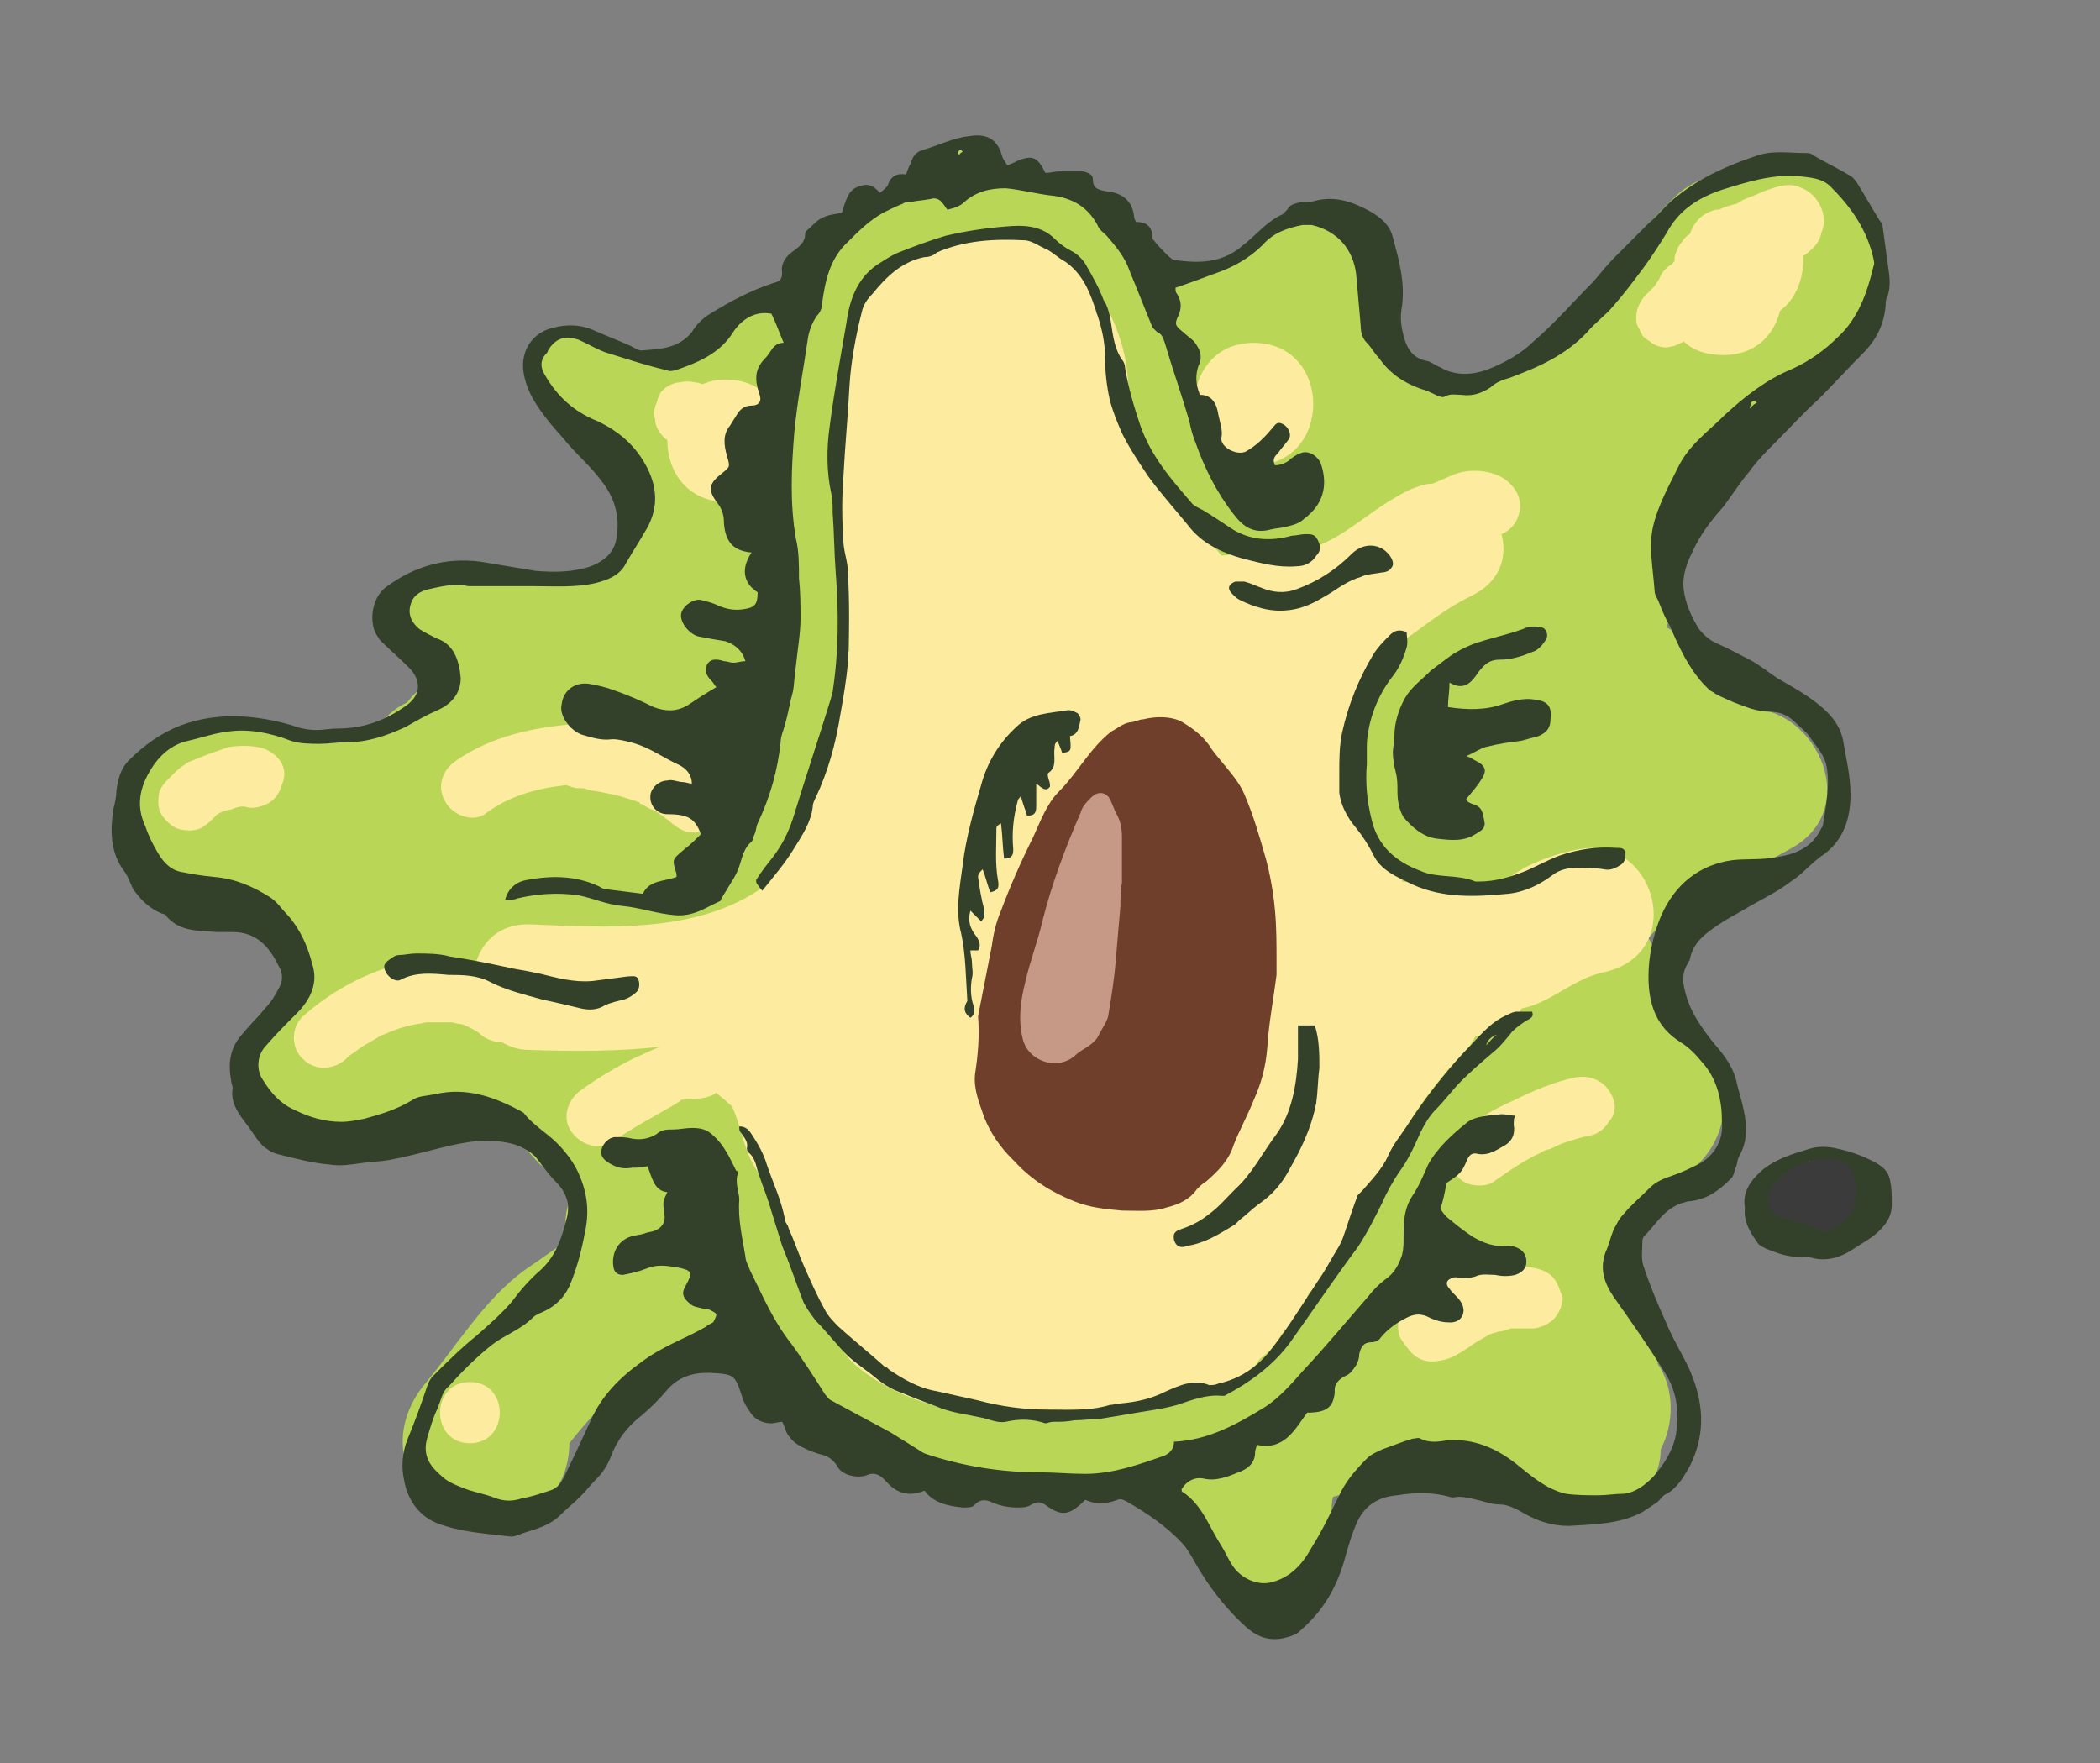 <?xml version="1.0" encoding="utf-8"?>
<!-- Generator: Adobe Illustrator 23.1.0, SVG Export Plug-In . SVG Version: 6.00 Build 0)  -->
<svg version="1.1" xmlns="http://www.w3.org/2000/svg" xmlns:xlink="http://www.w3.org/1999/xlink" x="0px" y="0px"
	 viewBox="0 0 137.2 115.2" style="enable-background:new 0 0 137.2 115.2;" xml:space="preserve">
<rect x="0" y="0" width="137.2" height="115.2" fill="#808080" stroke="none"/>
<style type="text/css">
	.st0{fill:#B9D656;}
	.st1{fill:#3B3B3B;}
	.st2{fill:#FDEB9F;}
	.st3{fill:#33412A;}
	.st4{fill:#C69986;}
	.st5{fill:#6F3F2B;}
</style>
<g id="Layer_2">
	<path class="st0" d="M121.6,14.2c-0.1-0.1-0.3-0.3-0.5-0.4c-0.2-0.5-0.5-0.9-0.9-1.2c-0.3-0.3-0.7-0.5-1-0.8
		c-0.8-0.5-1.6-0.7-2.5-0.7c-0.4,0.1-0.9,0.1-1.3,0.2c-0.3,0.1-0.7,0.2-1,0.4c-1.6-0.5-3.4-0.3-4.9,1.1c-2.5,2.3-4.4,5.3-6.9,7.6
		c-1.5,1.3-2.9,2.6-4.1,4.1c0,0,0,0,0,0c-0.3,0-0.7,0-1,0.1c-1.4,0.2-2.4,0.2-3.8-0.3c-1.1-0.3-2.1-0.4-2.9-1.2
		c-0.1-0.1-0.2-0.1-0.2-0.2c0.2-0.9,0.3-1.8,0.5-2.6c0.4-2.7-0.7-5.4-3.5-6.2c-1.9-0.5-4.4,0.3-5.5,2c-1,0.2-1.8,0.7-2.4,1.3
		c-0.9,0-1.8,0.2-2.5,0.7c-0.8,0.5-1.4,1.2-1.8,2c-1-2-2-4-2.9-6c-0.9-2.1-3.7-2.8-5.8-2.2c-0.6-0.4-1.2-0.6-1.9-0.8
		c-0.1-0.9-0.8-1.6-1.9-1.6c-1.4,0-2,1.2-1.9,2.2c-0.1,0-0.1,0.1-0.2,0.1c-1.1,0.2-1.9,0.8-2.5,1.5c-1.5,0.3-2.5,1.2-3.1,2.4
		c-1.5,1-2.5,2.7-2.3,4.5c-0.3-0.1-0.6-0.2-1-0.2c-1.3-0.3-2.6-0.2-3.9,0.5c-1,0.6-2,1.8-2.3,3c-0.3,0-0.6-0.1-0.8-0.1
		c-0.7-0.1-1.4,0.1-2,0.4c-0.3-0.2-0.7-0.2-1.1-0.2c-0.1,0-0.2,0-0.3,0c-0.2,0-0.3-0.1-0.5-0.2c-0.6-0.3-1.2-0.6-1.7-0.9
		c-0.1-0.1-0.1-0.1-0.2-0.2c-0.4-0.4-0.9-0.6-1.4-0.6c-0.2,0-0.5,0.1-0.7,0.1c-0.1,0-0.2,0-0.4,0c-0.5,0-1.1,0.2-1.4,0.6
		c-0.3,0.4-0.6,0.9-0.6,1.4c0,0.5,0.2,1.1,0.6,1.4c1.2,1.1,2.5,2.1,3.7,3.1c0.2,0.2,0.4,0.3,0.6,0.4c0.1,0.1,0.2,0.1,0.3,0.1
		c0.2,1.6,1,2.8,2.3,3.5c0,0.3-0.1,0.5-0.1,0.8c0,0.3,0.1,0.7,0.1,1c-1.2,0.8-2,2-2.3,3.4c-0.8,0.1-1.6,0.3-2.4,0.4
		c0,0-0.1-0.1-0.1-0.1c-0.5-0.3-1-0.3-1.5-0.2c0.6-0.1-0.1,0-0.2,0c-0.2,0-0.4,0-0.6,0c-0.1,0-0.3,0-0.4,0c0,0,0,0,0,0
		c-0.1,0-0.1,0-0.2,0c-0.3-0.1-0.7-0.2-1-0.3c-0.1,0-0.2-0.1-0.3-0.1c0.4,0.2,0.3,0.1-0.2-0.1c-0.1-0.1-0.3-0.1-0.4-0.1
		c-0.7-0.1-1.4,0-2.1,0.3c-0.3,0.1-0.5,0.3-0.8,0.5c0,0-0.1,0-0.1,0.1c0,0,0,0,0,0c-0.1,0-0.3,0.1-0.4,0.1c-0.1,0-0.1,0-0.2,0
		c-0.1,0-0.7-0.1-0.2,0c-0.5-0.1-1-0.1-1.5,0.2c-0.2,0.1-0.4,0.3-0.6,0.6c-0.1,0-0.2,0.1-0.3,0.1c-0.2,0.1-0.4,0.3-0.6,0.5
		c-0.2,0.2-0.3,0.4-0.4,0.7c0,0.2,0,0.4-0.1,0.5c0,0.4,0.1,0.7,0.3,1c0.1,0.1,0.2,0.3,0.3,0.4c0.1,0.1,0.2,0.1,0.2,0.2
		c0,0.1,0.1,0.2,0.1,0.3c0.1,0.2,0.2,0.4,0.4,0.5c0.2,0.1,0.4,0.3,0.5,0.4c0.3,0.2,0.5,0.4,0.8,0.6c0.2,0.1,0.5,0.2,0.7,0.2
		c0.2,0,0.4,0,0.6,0c-1.1,0.3-1.9,0.9-2.5,1.7c-0.9,0.4-1.6,1.1-2.1,1.9c-0.4,0-0.9,0.1-1.3,0.1c-1,0-1.8,0.3-2.4,0.7
		c-1.4-0.2-2.8-0.5-4.3-1c-1.7-0.6-3.2-0.2-4.3,0.7c-6.2-0.5-6.2,9.4,0.1,10c1.3,0.1,2.5,0.2,3.8,0.3c0.2,1.6,1.2,3.1,2.7,3.8
		c-0.1,0.9-0.1,1.8,0.2,2.6c-1.2,0.4-2.1,1.1-2.5,2c-2.1,2.9-0.9,8.2,3.8,8.2c1.2,0,2.2-0.4,3-0.9c3.1-0.6,6.1-1.3,9.2-1.9
		c0.4,0.7,0.9,1.4,1.4,2c0.4,0.6,0.9,1.2,1.4,1.7c0.2,0.1,0.3,0.3,0.5,0.4c0.3,0.4,0.7,0.8,1.2,1.1c0,0.4,0.1,0.8,0.1,1.2
		c-0.2,0.7-0.2,1.5-0.1,2.3c-0.9,0.6-1.7,1.2-2.6,1.8c-2.7,1.9-4.6,5.1-6.7,7.6c-1.7,2.1-2,5,0,7.1c0.7,0.7,1.8,1.2,2.8,1.4
		c0.6,0.2,1.2,0.3,1.9,0.3c3.2,0,4.8-2.5,4.8-5c1.2-1.5,2.4-2.9,3.9-3.8c2.5-1.5,4.7-3.3,6.8-5.3c0,1.1,0.5,2.2,1.5,3.2
		c1.1,1.1,2.3,1.5,3.4,2.4c1,0.7,1.8,1.7,2.8,2.4c1.3,0.8,2.9,1.4,4.6,1.8c0.8,1.1,2,1.9,3.7,2c3.6,0.3,7.1-0.3,10.6-1.2
		c0.2,1.6,1.1,3.1,2.6,3.8c0.4,2.3,2.6,4.3,4.9,4.2c2.8-0.1,4.9-2.2,5-5c0-0.3,0-0.7,0.1-1c3.2-0.9,6.4-1.2,9.8-0.9
		c0.6,0,1.2,0,1.7-0.1c0.5,0.4,1,0.9,1.4,1.3c1,0.9,2.1,1.5,3.5,1.5c1.2,0,2.7-0.5,3.5-1.5c0.9-0.9,1.5-2.1,1.5-3.4
		c0.9-1.7,0.9-4-0.2-5.6c0.2-1.1,0.1-2.3-0.6-3.3c-0.8-1.1-1.6-2.2-2.5-3.1c-0.1-0.1-0.2-0.1-0.2-0.2c0.3-0.7,0.5-1.4,0.6-2.2
		c1.9-0.4,3.1-1.7,3.6-3.3c0.8-0.2,1.5-0.6,2-1.2c1.8-2,2-5.1,0-7.1c-1-1-1.9-2-2.9-3c0,0,0,0,0,0c0.5-1.5,0.2-3.1-0.6-4.4
		c0.5-0.6,1-1.1,1.5-1.7c0.2-0.2,0.4-0.5,0.5-0.7c2.5-1,4.9-2.1,7.2-3.4c4.8-2.5,1.9-9.1-2.5-9.2c-0.5-0.2-1-0.4-1.5-0.6
		c-0.3-0.1-0.6-0.2-0.9-0.4c0,0,0,0,0,0c0,0-0.1-0.2-0.2-0.4c-0.1-0.2-0.2-0.7-0.2-0.7c-0.4-1.4-1.4-2.5-2.7-3.2
		c0.7-3.5,1.8-6.8,3.6-10c0.1-0.2,0.2-0.4,0.3-0.6c0.7-0.4,1.4-1,1.8-1.8c0.6-1.1,1.1-2.4,1.8-3.5c1.7-1,3.2-2.2,4.5-3.7
		C123.4,19.2,123.6,16.2,121.6,14.2z"/>
	<path class="st1" d="M121.6,76.8c-0.2-0.8-0.8-1.5-1.9-1.5c-0.6,0-1.1,0.3-1.5,0.6c-0.2,0-0.3-0.1-0.5-0.1c-0.9,0-1.5,0.5-1.8,1.2
		c-0.4,0.1-0.8,0.3-1,0.6c-0.3,0.3-0.6,0.9-0.6,1.4c0,0.5,0.2,1.1,0.6,1.4c0.1,0.1,0.3,0.2,0.4,0.3c0.3,0.2,0.6,0.3,1,0.3
		c0.3,0,0.7,0.1,1,0c0.5,0,1-0.1,1.5-0.2c0.5-0.1,0.9-0.3,1.3-0.5c0.4-0.2,0.8-0.5,1.2-0.8c0.2-0.2,0.3-0.4,0.4-0.6
		c0.1-0.2,0.2-0.5,0.2-0.8C122,77.6,121.8,77.2,121.6,76.8z"/>
</g>
<g id="Layer_3">
	<g>
		<path class="st2" d="M44.8,71.8C44.6,71.8,44.4,72,44.8,71.8L44.8,71.8z"/>
		<path class="st2" d="M103.1,55.5c-1.1,0.2-2.3,0.6-3.3,1.1c-0.2,0.1-1.4,0.8-1.9,1.2c-0.7-0.1-2.2,0-2.4,0c-1.3,0-2.6-0.1-3.9-0.2
			c0,0,0,0,0,0c0-0.6-0.2-1.2-0.6-1.6c-0.7-0.9-1.8-1.5-2.4-2.4c-0.3-0.4-0.5-1.3-0.5-2c-0.3-2.4,0.2-4.4,1.6-6.3
			c0.6-0.9,0.8-1.8,0.7-2.6c1.9-1.1,3.5-2.7,5.8-3.8c1.8-0.9,2.3-2.5,1.9-4c0.7-0.3,1.1-0.9,1.2-1.6c0.1-0.8-0.3-1.5-1-2
			c-0.9-0.6-2.3-0.7-3.3-0.3c-0.5,0.2-0.9,0.4-1.4,0.6c-0.5,0-1,0.2-1.5,0.4c-3.5,1.7-4.8,4.2-9.1,4.2c-1.1,0-2.1,0-3.2,0.1
			c-0.3-0.4-0.7-0.8-1.2-1.2c-1.4-0.9-2-3-3.1-4.3c0-0.1-0.3-0.4-0.5-0.6c-0.3-1.2-0.9-2.3-1.6-3.2c0,0-0.1-0.1-0.1-0.1
			c0.2-0.5,0.4-1.1,0.4-1.8c-0.1-5-4.6-11.3-10.1-9.7c-2.4,0.7-5.1,1.4-6.7,3.4c-1.6,2.1-1.2,5.1-1.9,7.6c-0.2,0.7-0.2,1.4,0,1.9
			c-0.2,0.5-0.3,1-0.4,1.6c-0.2,4.2,0.8,8.4,0.9,12.6c-0.5,0.6-0.8,1.4-0.8,2.3c-0.1,0.8,0,1.6,0.1,2.4c-1.1,3.2-2,6.6-4.1,9.3
			c-0.4,0.5-0.7,1-0.9,1.5c-4.3,3-10.1,2.6-15.1,2.4c-2-0.1-3.2,1.1-3.6,2.5c-3.9-1-8.4,0.9-11.3,3.5c-0.8,0.7-0.8,2.1,0,2.8
			c0.8,0.8,2,0.7,2.8,0c0.2-0.2,0.3-0.3,0.5-0.4c0,0,0.4-0.3,0.4-0.3c0.4-0.3,0.9-0.5,1.3-0.8c0,0,0.5-0.2,0.5-0.2
			c0.2-0.1,0.3-0.1,0.5-0.2c0.5-0.2,1-0.3,1.5-0.4c0.2,0,0.4-0.1,0.6-0.1c0.1,0,0.4,0,0.5,0c0.4,0,0.8,0,1.1,0
			c0.1,0,0.4,0.1,0.5,0.1c0.2,0,0.4,0.1,0.6,0.2c0,0,0.4,0.2,0.4,0.2c0.1,0.1,0.2,0.1,0.3,0.2c0,0,0,0,0,0c0.4,0.4,1,0.6,1.5,0.6
			c0.5,0.3,1.1,0.5,1.8,0.5c2.9,0.1,5.8,0.1,8.5-0.2c-0.5,0.2-1.1,0.5-1.6,0.7c-1.2,0.6-2.4,1.3-3.5,2.1c-0.9,0.6-1.3,1.8-0.7,2.7
			c0.6,0.9,1.8,1.3,2.7,0.7c0.9-0.6,1.9-1.2,2.8-1.7c0.5-0.3,0.9-0.5,1.4-0.8c0.1-0.1,0.2-0.1,0.3-0.2c0,0,0,0-0.1,0c0,0,0,0,0,0
			c0.2-0.1,0.4-0.1,0.5-0.1c0.1,0,0.3,0,0.4,0c0.5,0,1.1-0.1,1.5-0.4c0.2,0.2,0.5,0.4,0.7,0.6c0.1,0.1,0.7,0.6,0.3,0.3
			c0.1,0.1,0.1,0.2,0.2,0.4c-0.1-0.3-0.1-0.3,0,0c0.5,1.3,0.7,2.8,1.6,4c0.2,0.2,0.4,0.5,0.6,0.7c0.2,0.6,0.4,1.3,0.7,2
			c0.1,0.3,0.1,0.3,0,0c0,0.1,0.1,0.3,0.1,0.4c0.1,0.4,0.2,0.8,0.3,1.2c0.3,1,0.7,1.8,1.3,2.6c0.3,1.4,1,2.6,2.1,3.6
			c0.1,0.7,0.5,1.4,1.2,2c6.3,5.3,16.7,3.1,24,1.3c1.2-0.3,1.9-0.9,2.4-1.7c0.5-0.4,1-0.8,1.3-1.4c0,0,0.1-0.1,0.1-0.1l0,0
			c0,0,0,0,0-0.1c0.1-0.1,0.3-0.3,0.4-0.4c0.6-0.7,1.1-1.4,1.4-2.3c1.4-1,2.7-2.3,3-4.1c0.1-0.3,0.1-0.7,0.1-1.1
			c1.1-1.4,1.8-3.1,2.7-4.7c1.2-2.1,2.6-4,4.3-5.8c0.4-0.4,0.6-0.7,0.8-1.1c1.4-0.1,2.5-0.8,3-1.8c2-0.4,3.4-2,5.5-2.4
			C110.3,62.2,108.1,54.5,103.1,55.5z M74.9,73.6c-1.9,0-3.9,0-5.8,0c0-0.2,0.1-0.4,0.1-0.6c0-1.4-0.6-2.4-1.5-3.1
			c5.6,1.7,7.5-7.7,8.3-11.6c0.6-2.9,1.4-6.3,0.2-9.2c0.1,0,0.1,0.1,0.2,0.1c1.2,0.6,2.4,0.9,3.7,0.8c0,0.7,0,1.4,0.1,2.1
			c0.2,1.8,0.4,3.7,1.3,5.3c0.4,0.7,0.9,1.3,1.4,1.9c0,0.3-0.1,0.7,0,1.1C83.5,65.4,81,73.5,74.9,73.6z"/>
	</g>
	<path class="st2" d="M81.9,22.4c-5.1,0-5.2,8,0,8C87.1,30.4,87.1,22.4,81.9,22.4z"/>
	<path class="st2" d="M117.5,12.2c-0.5-0.2-1.1-0.1-1.7,0.1c-0.3,0.1-0.6,0.2-0.8,0.3c-0.4,0.2-0.8,0.3-1.2,0.5
		c-0.1,0.1-0.2,0.1-0.3,0.2c-0.4,0.1-0.8,0.2-1.2,0.4c-0.1,0-0.1,0-0.2,0c-0.4,0.1-0.8,0.3-1.1,0.6c-0.3,0.3-0.5,0.7-0.6,1
		c-0.2,0.1-0.4,0.3-0.5,0.5c-0.2,0.2-0.3,0.4-0.4,0.7c-0.1,0.2-0.1,0.4-0.1,0.6c0,0-0.1,0-0.1,0.1c-0.1,0.1-0.3,0.2-0.4,0.3
		c-0.2,0.2-0.3,0.3-0.4,0.5c-0.1,0.3-0.3,0.5-0.4,0.7c-0.2,0.2-0.4,0.4-0.6,0.6c-0.2,0.2-0.3,0.4-0.4,0.6c-0.1,0.2-0.2,0.5-0.2,0.8
		c0,0.3,0,0.5,0.2,0.8c0.1,0.2,0.2,0.5,0.4,0.6c0.1,0.1,0.3,0.2,0.4,0.3c0.3,0.2,0.6,0.3,1,0.3l0.5-0.1c0.2-0.1,0.5-0.2,0.6-0.3
		c0.6,0.6,1.5,0.9,2.6,0.9c2.1,0,3.3-1.3,3.7-2.9c1.1-0.8,1.6-2.3,1.5-3.6c0.1,0,0.2-0.1,0.2-0.1c0.5-0.4,0.9-0.8,1-1.4
		C119.5,14.1,118.8,12.6,117.5,12.2z"/>
	<path class="st2" d="M47.4,24.8c-0.6,0-1,0.1-1.5,0.3c-0.1,0-0.2-0.1-0.4-0.1c-0.5-0.1-0.7-0.1-1.2,0c-0.2,0-0.4,0.1-0.6,0.2
		c-0.2,0.1-0.3,0.2-0.4,0.3c0,0,0,0-0.1,0.1C43,25.9,43,26,42.9,26.3c0,0.1-0.1,0.2-0.1,0.3c-0.1,0.3-0.1,0.5,0,0.8
		c0,0.3,0.1,0.5,0.2,0.7c0.1,0.2,0.3,0.4,0.5,0.6c0,0,0.1,0,0.1,0.1c0,2,1.3,4,3.9,4C52.6,32.8,52.6,24.8,47.4,24.8z"/>
	<path class="st2" d="M17.2,48.9c-0.7-0.2-1.4-0.2-2.2-0.1c-0.4,0.1-0.8,0.3-1.2,0.4c-0.5,0.2-1,0.4-1.5,0.6
		c-0.3,0.2-0.6,0.4-0.8,0.6c-0.1,0.1-0.2,0.2-0.4,0.4c-0.3,0.3-0.6,0.6-0.7,1c-0.1,0.5-0.1,1.1,0.2,1.5c0.3,0.4,0.7,0.8,1.2,0.9
		c0.5,0.1,1.1,0.1,1.5-0.2c0.3-0.2,0.5-0.4,0.7-0.6c0.1-0.1,0.1-0.1,0.2-0.2c0.1,0,0.1-0.1,0.2-0.1c0.2-0.1,0.5-0.2,0.7-0.2
		c0.2-0.1,0.5-0.2,0.7-0.2c0.1,0,0.1,0,0.2,0c0.5,0.2,1.1,0,1.5-0.2c0.4-0.2,0.8-0.7,0.9-1.2C18.9,50.3,18.3,49.3,17.2,48.9z"/>
	<path class="st2" d="M46.9,51.2c-0.1-0.1-0.1-0.1-0.2-0.2c0.4-1,0.1-2-0.8-2.6c-1.2-0.8-2.6-1-4-1.1c-1.4,0-2.8,0-4.2,0
		c-2.8,0.2-5.6,0.8-7.9,2.4c-0.9,0.6-1.3,1.7-0.7,2.7c0.5,0.9,1.9,1.4,2.7,0.7c1.5-1.1,3.3-1.6,5.2-1.8c0.3,0.1,0.5,0.2,0.8,0.2
		c0,0,0.1,0,0.1,0c0,0,0,0,0,0c0.2,0,0.3,0,0.5,0.1c0.4,0.1,0.7,0.1,1.1,0.2c0.6,0.1,1.3,0.3,1.9,0.5c0.1,0,0.2,0.1,0.3,0.1
		c0,0,0.1,0,0.1,0.1c0.3,0.1,0.5,0.3,0.8,0.4c0.3,0.1,0.5,0.3,0.8,0.5c0.1,0.1,0.3,0.2,0.4,0.3c0,0,0.1,0.1,0.1,0.1
		c0.4,0.3,0.8,0.6,1.4,0.6c0.5,0,1.1-0.2,1.4-0.6C47.6,53.3,47.8,51.9,46.9,51.2z"/>
	<path class="st2" d="M30.7,90.3c-2.6,0-2.6,4,0,4C33.3,94.3,33.3,90.3,30.7,90.3z"/>
	<path class="st2" d="M105.4,71.8c-0.4-1.1-1.4-1.6-2.5-1.4c-1.4,0.3-2.8,0.9-4,1.5c-1.2,0.5-2.3,1.2-3.3,1.9
		c-0.4,0.3-0.8,0.6-0.9,1.2c-0.1,0.5-0.1,1.1,0.2,1.5c0.3,0.4,0.7,0.8,1.2,0.9c0.5,0.1,1.1,0.1,1.5-0.2c1-0.7,2-1.4,3.1-1.9
		c0.1-0.1,0.7-0.3,0.1-0.1c0.1,0,0.2-0.1,0.4-0.1c0.3-0.1,0.6-0.3,0.9-0.4c0.6-0.2,1.2-0.4,1.8-0.5c0.5-0.1,1-0.5,1.2-0.9
		C105.5,72.9,105.6,72.3,105.4,71.8z"/>
	<path class="st2" d="M101.4,83.4c-0.4-0.4-0.9-0.5-1.4-0.6c-0.9-0.1-1.8,0-2.7,0.2c-0.8,0-1.6,0-2.4,0c-0.2,0-0.5,0-0.7,0
		c-0.6,0-1.2,0.2-1.7,0.7c-0.3,0.3-0.6,0.8-0.6,1.2c0,0.1,0,0.3,0,0.4c-0.2,0.3-0.4,0.6-0.5,0.8c-0.1,0.5-0.1,1.1,0.2,1.5
		c0.1,0.1,0.2,0.3,0.3,0.4c0.2,0.3,0.4,0.5,0.7,0.7c0.5,0.3,1,0.3,1.5,0.2c0.7-0.1,1.3-0.5,1.9-0.9c0.4-0.3,0.8-0.5,1.3-0.8
		c0.2-0.1,0.4-0.1,0.6-0.2c0.3,0,0.5-0.1,0.8-0.2c0.5,0,0.9,0,1.4,0c0.5,0,1.1-0.3,1.4-0.6c0.3-0.3,0.6-0.9,0.6-1.4
		C101.9,84.3,101.8,83.8,101.4,83.4z"/>
</g>
<g id="Layer_1">
	<path class="st3" d="M59.2,11.4c-0.6-0.1-1,0.1-1.2,0.7c-0.1,0.2-0.3,0.3-0.5,0.5c-0.3-0.3-0.6-0.6-1.1-0.5c-0.5,0.1-0.8,0.3-1,0.7
		c-0.2,0.4-0.3,0.8-0.4,1.1c-0.4,0.1-0.8,0.1-1.2,0.3c-0.3,0.1-0.6,0.4-0.9,0.7c-0.1,0.1-0.3,0.2-0.3,0.4c0,0.6-0.5,0.9-0.9,1.2
		c-0.4,0.3-0.7,0.8-0.6,1.3c0,0.5-0.2,0.6-0.6,0.7c-1.5,0.5-2.8,1.2-4.1,2c-0.5,0.3-0.9,0.7-1.2,1.2c-0.9,1.1-2.1,1.1-3.3,1.2
		c-0.2,0-0.5-0.2-0.7-0.3c-0.9-0.4-1.7-0.7-2.6-1.1c-0.8-0.3-1.6-0.3-2.4-0.1c-1.4,0.3-2.2,1.5-2,2.9c0.2,1.3,0.9,2.3,1.7,3.3
		c0.4,0.5,0.8,0.9,1.2,1.4c0.7,0.8,1.5,1.5,2.1,2.3c0.9,1.1,1.3,2.3,1.1,3.7c-0.1,1-0.7,1.6-1.7,2c-1.2,0.4-2.4,0.4-3.6,0.3
		c-1.2-0.2-2.4-0.4-3.6-0.6c-2.3-0.3-4.3,0.3-6.1,1.6c-0.9,0.6-1.2,2-0.8,3c0.1,0.2,0.2,0.3,0.3,0.5c0.6,0.6,1.3,1.2,1.9,1.8
		c0.9,0.9,0.8,1.9-0.3,2.6c-1.3,0.9-2.7,1.4-4.3,1.4c-0.5,0-1,0.1-1.4,0.1c-0.5,0-1.1-0.1-1.6-0.3c-2.4-0.7-4.9-0.9-7.3,0
		c-1.3,0.5-2.4,1.3-3.4,2.3c-0.5,0.5-0.7,1.2-0.8,2c0,0.4-0.1,0.8-0.2,1.2c-0.2,1.4-0.2,2.8,0.7,4c0.3,0.4,0.4,0.8,0.6,1.2
		c0.5,0.7,1.1,1.3,1.9,1.6c0.1,0,0.3,0.1,0.3,0.2c0.9,1,2.1,0.9,3.3,1c0.3,0,0.6,0,1,0c1.6,0,2.4,1,3,2.2c0.3,0.5,0.3,1,0,1.5
		c-0.2,0.4-0.5,0.9-0.9,1.3c-0.5,0.6-1,1.1-1.5,1.7c-0.8,0.9-0.9,1.9-0.7,3c0,0.2,0.1,0.3,0.1,0.5c-0.2,1.2,0.7,2,1.3,2.9
		c0.2,0.3,0.4,0.6,0.7,0.9c0.3,0.2,0.5,0.4,0.9,0.5c1.2,0.3,2.3,0.6,3.5,0.7c0.6,0.1,1.3,0,2-0.1c0.6-0.1,1.2-0.1,1.8-0.2
		c1.1-0.2,2.2-0.5,3.4-0.8c1.6-0.4,3.2-0.7,4.9-0.2c0.5,0.2,0.9,0.4,1.3,0.8c0.4,0.5,0.8,1.1,1.3,1.6c0.7,0.7,1,1.5,0.7,2.5
		c-0.3,1.2-0.7,2.4-1.7,3.3c-0.7,0.6-1.3,1.3-1.9,2.1c-0.7,0.8-1.5,1.5-2.3,2.2c-1,0.8-1.9,1.7-2.8,2.6c-0.2,0.2-0.3,0.4-0.4,0.7
		c-0.4,1.2-0.8,2.3-1.3,3.5c-0.3,0.8-0.4,1.7-0.2,2.6c0.2,1.2,0.9,2.3,2.1,2.8c1.5,0.6,3.2,0.7,4.9,0.9c0.2,0,0.5-0.1,0.7-0.2
		c0.9-0.3,1.8-0.5,2.5-1.2c0.4-0.4,0.9-0.8,1.3-1.2c0.4-0.4,0.7-0.8,1.1-1.2c0.4-0.4,0.7-0.9,0.9-1.4c0.4-1.1,1.1-2,2-2.7
		c0.6-0.5,1.2-1.1,1.7-1.7c0.7-0.8,1.6-1.1,2.6-1.1c0.1,0,0.2,0,0.2,0c1.6,0.1,1.6,0.1,2.1,1.6c0.1,0.4,0.4,0.8,0.6,1.1
		c0.3,0.4,0.8,0.6,1.3,0.6c0.2,0,0.5-0.1,0.7-0.1c0.2,0.3,0.2,0.7,0.5,1c0.2,0.3,0.5,0.5,0.9,0.7s0.7,0.3,1,0.4
		c0.5,0.1,0.9,0.3,1.2,0.8c0.3,0.6,1.3,0.8,1.9,0.6c0.4-0.2,0.8-0.1,1.1,0.2c0.1,0.1,0.2,0.2,0.2,0.2c0.7,0.8,1.5,1,2.5,0.6
		c0.6,0.8,1.5,1,2.5,1.1c0.3,0,0.7,0,0.8-0.2c0.4-0.4,0.8-0.3,1.2-0.1c0.5,0.2,1,0.3,1.6,0.3c0.3,0,0.6,0,0.9-0.2
		c0.4-0.2,0.6-0.2,1,0.1c1,0.7,1.5,0.6,2.5-0.4c0.7,0.3,1.3,0.3,2.1,0c0.2-0.1,0.4,0,0.6,0.1c1.4,0.8,2.7,1.7,3.7,2.8
		c0.5,0.6,0.8,1.3,1.2,1.9c0.8,1.3,1.8,2.5,2.9,3.5c1,0.9,2,1,3.2,0.5c0.2-0.1,0.3-0.2,0.4-0.3c1.5-1.3,2.4-2.9,2.9-4.8
		c0.2-0.7,0.4-1.4,0.7-2.1c0.5-1.2,1.4-1.8,2.7-1.9c1.2-0.2,2.3-0.2,3.4,0.1c0.2,0.1,0.4,0,0.6,0c0.4,0,0.8,0.1,1.2,0.2
		c0.5,0.1,0.9,0.3,1.5,0.3c0.5,0,1.1,0.3,1.6,0.6c0.9,0.5,1.8,0.8,2.9,0.8c1.6-0.1,3.3-0.1,4.8-0.9c0.3-0.2,0.6-0.4,0.9-0.6
		c0.3-0.2,0.4-0.5,0.7-0.6c0.7-0.4,1.1-1.1,1.5-1.8c1.1-2.2,0.9-4.3-0.1-6.5c-0.5-1-1.1-2-1.5-3c-0.5-1.1-1-2.3-1.4-3.5
		c-0.2-0.5-0.1-1.1-0.1-1.6c0-0.1,0-0.3,0.1-0.4c0.8-0.8,1.3-1.8,2.5-2.2c0.1,0,0.3-0.1,0.4-0.1c1.2-0.1,2-0.7,2.8-1.5
		c0.2-0.2,0.2-0.5,0.3-0.7c0.1-0.2,0.1-0.5,0.2-0.7c0.7-1.2,0.5-2.4,0.2-3.6c-0.1-0.4-0.2-0.7-0.3-1.1c-0.2-1.1-0.8-1.9-1.5-2.7
		c-0.8-1-1.6-2.1-1.9-3.4c-0.2-0.7-0.2-1.3,0.2-1.9c0-0.1,0.1-0.1,0.1-0.2c0.2-1.1,1-1.7,1.9-2.3c0.6-0.4,1.2-0.7,1.7-1
		c1-0.6,2.1-1.1,3-1.8c0.8-0.5,1.4-1.3,2.2-1.8c1.3-1,1.7-2.4,1.7-3.9c0-1.2-0.3-2.4-0.5-3.6c-0.3-1.3-1.3-2.1-2.3-2.8
		c-0.6-0.4-1.3-0.8-2-1.2c-0.6-0.4-1.2-0.9-1.8-1.2s-1.3-0.7-2-1c-0.5-0.2-0.9-0.5-1.3-1c-0.5-0.8-0.9-1.7-1-2.6
		c-0.1-0.9,0.2-1.7,0.6-2.5c0.5-1.1,1.2-2,2-2.9c0.6-0.8,1.1-1.6,1.7-2.3c0.5-0.7,1.1-1.3,1.7-1.9c0.9-0.9,1.8-1.9,2.8-2.8
		c1-1,1.9-2,2.9-3c0.9-0.9,1.4-1.9,1.5-3.2c0-0.2,0-0.3,0.1-0.5c0.3-0.8,0.1-1.6,0-2.4c-0.1-0.7-0.2-1.5-0.3-2.2
		c0-0.1-0.1-0.3-0.2-0.4c-0.5-0.8-1-1.7-1.5-2.5c-0.1-0.1-0.2-0.3-0.4-0.4c-0.8-0.5-1.7-0.9-2.5-1.4c-0.1-0.1-0.3-0.1-0.5-0.1
		c-1.1,0-2.1-0.2-3.2,0.2c-1.8,0.6-3.6,1.4-5.1,2.6c-0.7,0.5-1.2,1.2-1.9,1.8c-0.7,0.7-1.4,1.4-2.1,2.1c-0.5,0.5-1,1.1-1.5,1.7
		c-1.3,1.3-2.5,2.7-3.9,3.9c-0.8,0.8-1.9,1.4-2.9,1.8c-1,0.4-2.2,0.5-3.2-0.1c-0.3-0.1-0.5-0.3-0.8-0.4c-1.2-0.2-1.5-1.1-1.7-2.1
		c-0.1-0.5-0.1-1,0-1.5c0.2-1.6-0.2-3-0.6-4.5c-0.2-0.8-0.8-1.3-1.5-1.7c-1.1-0.6-2.2-1-3.5-0.7c-0.3,0.1-0.6,0.1-1,0.1
		c-0.3,0.1-0.7,0.1-0.9,0.5c-0.1,0.1-0.2,0.2-0.3,0.3c-0.9,0.4-1.5,1.1-2.2,1.7c-0.2,0.2-0.4,0.3-0.6,0.5c-1.3,1-2.7,1-4.2,0.8
		c-0.2,0-0.4-0.2-0.6-0.4c-0.3-0.3-0.6-0.6-0.9-1c0-0.6-0.2-1.1-1.1-1.1c0-0.1-0.1-0.2-0.1-0.3c-0.1-1.1-0.8-1.6-1.8-1.7
		c-0.6-0.1-0.9-0.2-0.9-0.8c0-0.3-0.3-0.4-0.6-0.5c-0.5,0-1.1,0-1.6,0c-0.3,0-0.6,0.1-0.9,0.1c-0.5-1-0.8-1.2-1.8-0.8
		c-0.2,0.1-0.4,0.2-0.7,0.3c-0.1-0.2-0.2-0.3-0.3-0.5c-0.3-1.2-1-1.6-2.2-1.4c-1,0.1-2,0.6-3,0.9c-0.4,0.1-0.7,0.4-0.8,0.9
		C59.4,10.8,59.3,11.1,59.2,11.4z M99,72.9c-0.3,0-0.6-0.1-0.9-0.1c-0.8,0.1-1.6,0.1-2.2,0.5c-1,0.8-2,1.7-2.6,2.8
		c-0.3,0.7-0.6,1.4-1,2c-0.6,0.9-0.6,1.8-0.6,2.8c0,0.4,0,0.7-0.1,1.1c-0.2,0.6-0.5,1.2-1.1,1.6c-0.4,0.3-0.8,0.7-1.1,1.1
		c-1.4,1.6-2.8,3.3-4.3,4.9c-0.7,0.8-1.5,1.7-2.4,2.3c-1.8,1.1-3.7,2.2-6,2.3c0,0.4-0.2,0.7-0.6,0.9c-1.7,0.6-3.4,1.2-5.2,1.2
		c-1,0-2-0.1-3-0.1c-2.5,0-5-0.4-7.4-1.2c-0.3-0.1-0.5-0.3-0.7-0.4c-0.5-0.3-1.1-0.7-1.6-1c-1.3-0.7-2.6-1.4-3.9-2.1
		c-0.2-0.1-0.3-0.3-0.4-0.4c-0.7-1.1-1.4-2.2-2.2-3.3c-1.2-1.5-1.9-3.2-2.7-4.8c-0.1-0.3-0.3-0.6-0.3-0.9c-0.2-1.2-0.5-2.5-0.4-3.7
		c0-0.5-0.3-1.1-0.1-1.7c0-0.1,0-0.2-0.1-0.2c-0.4-0.8-0.8-1.7-1.5-2.3c-0.4-0.4-0.8-0.5-1.4-0.5c-0.4,0-0.8,0.1-1.2,0.1
		c-0.4,0-0.8,0-1.1,0.3c-0.5,0.3-1,0.4-1.6,0.3c-0.4-0.1-0.7-0.1-1.1-0.1c-0.4,0-0.8,0.4-0.9,0.8c-0.1,0.5,0.2,0.7,0.5,0.9
		c0.5,0.3,0.9,0.4,1.5,0.3c0.3,0,0.6,0,1-0.1c0.3,0.7,0.4,1.6,1.3,1.7c-0.3,0.6-0.3,0.6-0.2,1.4c0.1,0.5-0.1,0.9-0.6,1.1
		c-0.2,0.1-0.5,0.1-0.7,0.2c-0.3,0.1-0.6,0.1-0.9,0.2c-0.9,0.3-1.3,1.2-1.1,2.1c0.1,0.3,0.3,0.4,0.6,0.4c0.5-0.1,1-0.2,1.5-0.4
		c0.7-0.3,1.3-0.2,2-0.1c1,0.2,1.1,0.3,0.6,1.2c-0.3,0.5-0.2,0.8,0.3,1.2c0.2,0.2,0.5,0.2,0.8,0.3c0.2,0,0.3,0,0.5,0.1
		c0.2,0.1,0.4,0.2,0.4,0.3c0,0.1-0.1,0.3-0.2,0.5c-0.2,0.1-0.4,0.2-0.5,0.3c-1.4,0.8-2.9,1.3-4.2,2.3c-1.4,1-2.6,2.2-3.3,3.8
		c-0.6,1.3-1.2,2.6-1.8,3.8c-0.2,0.4-0.5,0.7-0.9,0.8c-0.6,0.2-1.2,0.4-1.8,0.5c-0.6,0.2-1.1,0.2-1.7,0c-0.7-0.3-1.5-0.4-2.2-0.7
		c-0.5-0.2-1-0.4-1.4-0.8c-0.7-0.6-1.2-1.3-0.9-2.4c0.2-0.7,0.4-1.4,0.7-2c0.2-0.5,0.3-1.1,0.7-1.4c0.9-1,1.8-1.9,2.8-2.7
		c0.9-0.7,1.9-1,2.7-1.8c0.2-0.2,0.5-0.3,0.7-0.4c0.9-0.4,1.5-1.1,1.8-1.9c0.4-1,0.7-2.1,0.9-3.2c0.3-1.3,0.2-2.5-0.3-3.7
		c-0.3-0.8-0.9-1.6-1.5-2.2c-0.7-0.7-1.6-1.2-2.2-2c-1.8-1-3.7-1.7-5.8-1.2c-0.5,0.1-1.1,0.1-1.5,0.4c-1,0.6-2,0.9-3.1,1.2
		c-0.5,0.1-1,0.2-1.5,0.2c-1.1,0-2.1-0.3-3.1-0.8c-0.9-0.4-1.5-1.1-2-1.9c-0.5-0.7-0.4-1.7,0.2-2.3c0.6-0.7,1.3-1.4,2-2.1
		c0.9-0.9,1.4-2,1-3.2c-0.3-1.2-0.8-2.3-1.6-3.2c-0.4-0.4-0.7-0.9-1.2-1.2c-1.1-0.7-2.3-1.2-3.6-1.3C13,57.2,12.5,57.1,12,57
		c-0.8-0.1-1.3-0.6-1.7-1.3C10,55.2,9.7,54.6,9.5,54c-0.7-1.5-0.3-2.8,0.6-4.1c0.6-0.8,1.3-1.3,2.2-1.5c0.9-0.2,1.7-0.5,2.6-0.6
		c1.4-0.2,2.8,0.1,4.1,0.6c0.6,0.2,1.3,0.2,1.9,0.2c0.6,0,1.1-0.1,1.7-0.1c1.4,0,2.6-0.4,3.9-1c0.7-0.4,1.4-0.8,2.1-1.1
		c0.9-0.4,1.5-1.1,1.5-2.1c-0.1-1.1-0.4-2.2-1.6-2.6c-0.4-0.2-0.8-0.4-1.1-0.6c-0.6-0.5-0.8-1.1-0.5-1.8c0.2-0.5,0.7-0.7,1.1-0.8
		c0.9-0.2,1.7-0.4,2.6-0.2c0.3,0,0.5,0,0.8,0c1.2,0,2.3,0,3.5,0c1.3,0,2.7,0.1,4-0.2c0.8-0.2,1.6-0.5,2-1.3c0.4-0.7,0.8-1.3,1.2-2
		c0.9-1.4,0.9-2.8,0.2-4.2c-0.7-1.4-1.8-2.4-3.3-3.1c-1.5-0.6-2.6-1.6-3.4-3c-0.3-0.5-0.3-0.9,0-1.3c0.1-0.1,0.2-0.2,0.2-0.3
		c0.5-0.8,1.1-1,2-0.7c0.7,0.3,1.3,0.7,2,0.9c1.3,0.4,2.5,0.8,3.8,1.1c0.2,0.1,0.5,0,0.8-0.1c1.4-0.5,2.7-1.1,3.5-2.4
		c0.6-0.9,1.5-1.4,2.5-1.2c0.3,0.6,0.5,1.2,0.8,1.9c-0.7,0-0.8,0.6-1.2,1c-0.7,0.7-0.7,1.4-0.4,2.3c0.2,0.5,0,0.8-0.5,0.8
		c-0.4,0-0.7,0.2-0.9,0.5c-0.2,0.3-0.3,0.5-0.5,0.8c-0.5,0.6-0.4,1.3-0.2,2c0.2,0.7,0.2,0.7-0.3,1.1c-0.9,0.7-1,1.1-0.3,2
		c0.3,0.4,0.4,0.8,0.4,1.3c0.1,1.3,0.7,1.8,1.8,1.9c-0.8,1.2-0.4,2.1,0.4,2.6c0,0.8-0.2,1-0.9,1.1c-0.6,0.1-1.1,0-1.6-0.2
		c-0.4-0.2-0.8-0.3-1.2-0.4c-0.5-0.1-1.2,0.4-1.3,0.9c-0.1,0.6,0.6,1.4,1.2,1.5c0.5,0.1,1.1,0.2,1.7,0.3c0.6,0.2,1.1,0.6,1.3,1.3
		c-0.3,0-0.5,0.1-0.8,0.1c-0.2,0-0.4-0.1-0.6-0.1c-0.6-0.2-0.9-0.1-1.1,0.2c-0.2,0.5,0,0.8,0.3,1.1c0.1,0.1,0.2,0.3,0.3,0.4
		c-0.7,0.4-1.3,0.8-1.9,1.2c-0.7,0.4-1.4,0.4-2.2,0.1c-0.8-0.4-1.7-0.8-2.6-1.1c-0.5-0.2-1-0.3-1.5-0.4c-1-0.2-1.8,0.4-1.9,1.3
		c-0.2,0.7,0.5,1.7,1.3,2c0.7,0.2,1.3,0.4,2,0.3c0.4,0,0.8,0.1,1.2,0.2c1.2,0.3,2.1,1,3.2,1.5c0.4,0.2,0.8,0.6,0.8,1.2
		c-0.2,0-0.4-0.1-0.6-0.1c-0.3,0-0.7-0.2-1-0.1c-0.5,0-1,0.4-1.1,0.9c-0.1,0.7,0.4,1.3,1.1,1.3c1.4,0,1.8,0.3,2.2,1.3
		c-0.3,0.3-0.7,0.7-1.1,1c-0.8,0.7-0.8,0.6-0.5,1.6c0,0,0,0.1,0,0.2c-0.8,0.3-1.8,0.2-2.2,1.1c-0.8-0.1-1.6-0.2-2.4-0.3
		c-0.2,0-0.3-0.1-0.5-0.2c-1.5-0.7-3.1-0.7-4.7-0.4c-0.6,0.1-1.2,0.5-1.4,1.3c0.3,0,0.6,0,0.8-0.1c1.3-0.3,2.6-0.4,4-0.2
		c1,0.2,1.8,0.6,2.9,0.7c1.1,0.1,2.2,0.5,3.4,0.6c1.2,0.1,2-0.5,2.9-0.9c0.1,0,0.1-0.2,0.2-0.3c0.1-0.2,0.2-0.3,0.3-0.5
		c0.3-0.5,0.6-0.9,0.8-1.5c0.2-0.6,0.3-1.2,0.8-1.6c0.1-0.1,0.1-0.3,0.2-0.5c0.1-0.2,0.1-0.5,0.2-0.7c0.8-1.7,1.3-3.4,1.5-5.3
		c0-0.4,0.2-0.8,0.3-1.2c0.2-0.7,0.3-1.4,0.5-2.1c0.1-0.5,0.1-1.1,0.2-1.7c0.1-1,0.3-2.1,0.3-3.1c0-0.8,0-1.7-0.1-2.6
		c0-0.9,0-1.8-0.2-2.6c-0.4-2.3-0.3-4.6-0.1-7c0.2-2.1,0.6-4.1,0.9-6.2c0.1-0.5,0.3-1,0.6-1.4c0.2-0.2,0.3-0.5,0.3-0.7
		c0.2-1.5,0.5-3,1.7-4.1c0.7-0.7,1.4-1.4,2.3-1.9c0.4-0.2,0.8-0.4,1.3-0.6c0.1-0.1,0.3-0.1,0.5-0.1c0.4-0.1,0.8-0.1,1.3-0.2
		c0.3-0.1,0.6,0,0.8,0.3c0.1,0.1,0.2,0.3,0.3,0.4c0.4-0.1,0.8-0.2,1.1-0.5c0.8-0.7,1.7-0.9,2.7-0.9c1.1,0.1,2.1,0.4,3.2,0.5
		c1.3,0.2,2.2,0.8,2.8,1.9c0.1,0.3,0.4,0.5,0.6,0.7c0.6,0.7,1.2,1.4,1.5,2.3c0.5,1.2,1,2.5,1.5,3.7c0.1,0.1,0.2,0.2,0.3,0.3
		c0.3,0.1,0.4,0.4,0.5,0.7c0.5,1.7,1.1,3.4,1.6,5.1c0.1,0.5,0.2,0.9,0.4,1.4c0.6,1.7,1.4,3.3,2.5,4.7c0.6,0.8,1.3,1.3,2.4,1
		c0.4-0.1,0.8-0.1,1.1-0.2c0.4-0.1,0.8-0.2,1.1-0.5c1.2-0.9,1.6-2.1,1.1-3.6c-0.2-0.5-0.8-0.9-1.3-0.7c-0.3,0.1-0.6,0.3-0.8,0.5
		c-0.3,0.2-0.6,0.3-0.9,0.3c-0.2-0.4,0-0.6,0.2-0.8c0.2-0.3,0.5-0.6,0.7-0.9c0.2-0.3,0-0.8-0.4-1c-0.4-0.2-0.5,0.1-0.7,0.3
		c-0.5,0.6-1,1.1-1.7,1.5c-0.6,0.3-1.7-0.3-1.6-0.9c0.1-0.5-0.1-1-0.2-1.5c-0.1-0.7-0.4-1.3-1.2-1.3c-0.3-0.7-0.3-1.3-0.1-1.9
		c0.3-0.6,0.1-1.1-0.3-1.6c-0.2-0.2-0.5-0.4-0.7-0.6c-0.5-0.4-0.6-0.5-0.3-1.1c0.2-0.5,0.2-0.9-0.1-1.4c-0.1-0.1-0.1-0.2-0.1-0.4
		c0.9-0.3,1.7-0.6,2.5-0.9c1.2-0.4,2.3-1,3.2-1.9c0.7-0.8,1.6-1.1,2.6-1.3c0.2,0,0.4,0,0.6,0c1.7,0.4,2.7,1.6,2.9,3.2
		c0.1,1.1,0.2,2.3,0.3,3.4c0,0.4,0.1,0.8,0.4,1.1c0.3,0.3,0.5,0.7,0.8,1c0.7,1,1.6,1.6,2.7,2c0.4,0.1,0.8,0.3,1.2,0.5
		c0.1,0,0.3,0.1,0.4,0c0.4-0.2,0.7-0.1,1.1-0.1c0.7,0.1,1.3-0.1,1.9-0.5c0.3-0.3,0.8-0.5,1.2-0.6c1.9-0.7,3.7-1.5,5.1-3
		c0.5-0.6,1.2-1.1,1.7-1.7c0.7-0.8,1.3-1.6,1.9-2.4c0.6-0.8,1.1-1.6,1.6-2.4c0.8-1.5,2.1-2.3,3.6-2.8c1.6-0.5,3.2-1,4.9-0.9
		c0.8,0.1,1.7,0.1,2.3,0.8c1.3,1.3,2.3,2.8,2.7,4.6c0,0.1,0.1,0.3,0,0.5c-0.4,1.7-1,3.4-2.3,4.6c-0.9,0.9-1.9,1.6-3,2.1
		c-1.7,0.7-3.1,1.8-4.4,3c-1.1,1.1-2.4,2-3.1,3.5c-0.6,1.2-1.3,2.5-1.6,3.8c-0.3,1.3,0,2.8,0.1,4.2c0,0.3,0.2,0.5,0.3,0.8
		c0.2,0.5,0.4,1,0.7,1.5c0.6,1.4,1.2,2.7,2.2,3.8c0.1,0.1,0.3,0.3,0.4,0.4c0.5,0.3,1.1,0.6,1.6,0.8c0.8,0.3,1.5,0.6,2.3,0.6
		c0.8,0,1.3,0.3,1.8,0.8c0.3,0.3,0.6,0.5,0.8,0.8c0.4,0.6,0.9,1.1,1.1,1.8c0.3,1.3,0,2.7-0.2,4c0,0.1-0.1,0.2-0.1,0.2
		c-0.6,1.3-1.7,1.7-2.9,1.9c-1,0.2-2,0.1-2.9,0.2c-2.2,0.3-3.8,1.6-4.7,3.7c-0.5,1.2-0.8,2.6-0.8,3.9c0,1.8,0.5,3.3,2.1,4.3
		c0.5,0.3,1,0.8,1.4,1.3c1,1.1,1.3,2.5,1.3,3.9c0.1,1.1-0.4,2.1-1.4,2.7c-0.6,0.3-1.2,0.6-1.8,0.8c-0.6,0.2-1.1,0.4-1.5,0.8
		c-0.6,0.6-1.2,1.1-1.7,1.7c-0.3,0.3-0.5,0.7-0.7,1.1c-0.2,0.5-0.3,1-0.5,1.4c-0.4,1.1-0.1,2,0.5,2.9c1.2,1.7,2.4,3.4,3.5,5.2
		c0.7,1.2,0.8,2.5,0.6,3.8c-0.2,1.1-0.8,2-1.5,2.8c-0.5,0.5-1.1,1-1.9,1.1c-0.6,0-1.1,0.1-1.7,0.1c-0.7,0-1.4,0-2.1-0.1
		c-1.3-0.3-2.3-1.2-3.3-2c-1.3-1-2.7-1.6-4.4-1.5c-0.6,0.1-1.2,0.2-1.8-0.1c-0.1-0.1-0.3,0-0.5,0c-0.7,0.2-1.4,0.5-2,0.7
		c-0.4,0.2-0.7,0.3-1,0.6c-0.7,0.7-1.4,1.5-1.8,2.4c-0.6,1.2-1.1,2.3-1.8,3.4c-0.6,1.1-1.4,2-2.7,2.3c-0.9,0.2-1.9-0.3-2.4-1
		c-0.3-0.4-0.5-0.9-0.8-1.4c-0.8-1.2-1.2-2.6-2.5-3.5c-0.1,0-0.1-0.1-0.1-0.2c0.3-0.5,0.8-0.8,1.4-0.7c0.8,0.2,1.6-0.1,2.3-0.4
		c0.6-0.2,1.1-0.6,1.1-1.3c0-0.2,0.1-0.3,0.1-0.5c1.8,0.4,2.5-1,3.3-2.1c1.2,0,1.7-0.3,1.8-1.3c0-0.1,0-0.1,0-0.2
		c0-0.4,0.3-0.7,0.7-0.9c0.3-0.1,0.5-0.4,0.7-0.7c0.1-0.2,0.2-0.4,0.2-0.7c0.1-0.5,0.3-0.8,0.8-0.8c0.2,0,0.5-0.1,0.6-0.3
		c0.5-0.6,1.1-1,1.7-1.3c0.4-0.2,0.8-0.3,1.3-0.1c0.4,0.2,0.9,0.4,1.4,0.4c0.9,0.1,1.3-0.7,0.8-1.4c-0.2-0.3-0.5-0.5-0.7-0.8
		c-0.3-0.3-0.2-0.6,0.2-0.7c0.2-0.1,0.4,0,0.6,0c0.3,0,0.6,0,0.9-0.1c0.4-0.2,0.9-0.1,1.3-0.1c0.4,0.1,0.9,0.1,1.3,0
		c0.6-0.2,0.8-0.6,0.7-1.1c-0.1-0.5-0.6-0.8-1.2-0.8c-0.9,0.1-1.6-0.2-2.3-0.6c-0.6-0.4-1.1-0.8-1.7-1.3c-0.2-0.2-0.3-0.4-0.4-0.5
		c0.2-0.6,0.3-1.1,0.4-1.7c0.9-0.6,1-0.7,1.3-1.4c0.2-0.5,0.4-0.6,0.8-0.5c0.6,0.1,1.1-0.2,1.6-0.5c0.6-0.3,0.8-0.8,0.7-1.4
		C98.9,73.1,98.9,73.1,99,72.9z M114.3,26.7c0.1-0.3,0.1-0.4,0.1-0.4c0.1-0.1,0.2-0.1,0.3-0.1c0,0,0,0.1,0.1,0.1
		C114.6,26.4,114.5,26.5,114.3,26.7z M62.9,9.9c-0.1,0.1-0.2,0.1-0.2,0.2c0,0-0.1,0-0.1-0.1c0-0.1,0-0.1,0.1-0.2
		C62.7,9.8,62.8,9.8,62.9,9.9z"/>
	<path class="st3" d="M114,78.9c-0.1,1,0.4,1.7,0.9,2.4c0.1,0.1,0.3,0.2,0.5,0.3c0.8,0.3,1.5,0.6,2.4,0.5c0.1,0,0.2,0,0.3,0
		c1.1,0.4,2.1,0.1,3-0.5c0.6-0.4,1.2-0.7,1.7-1.2c0.5-0.5,0.8-1,0.8-1.7c0-0.5,0-1-0.1-1.5c-0.1-0.6-0.4-0.9-0.9-1.2
		c-0.9-0.5-1.8-0.8-2.8-1c-0.6-0.1-1.1-0.1-1.7,0.1c-1,0.3-2,0.6-2.9,1.3C114.5,77,113.8,77.8,114,78.9z M121.3,77.6
		c0,1.2-0.4,2.1-1.6,2.7c-0.3,0.2-0.6,0.2-0.9,0c-0.7-0.3-1.5-0.5-2.2-0.7c-0.9-0.2-1.3-0.8-1-1.7c0.1-0.3,0.3-0.6,0.6-0.8
		c0.8-0.9,1.9-1.3,3-1.4C120.6,75.7,121.2,76.2,121.3,77.6z"/>
	<path class="st3" d="M49.8,58.2c0.8-1,1.5-1.8,2.1-2.8c0.5-0.8,1.1-1.7,1.2-2.7c0-0.2,0.1-0.4,0.2-0.6c0.8-1.7,1.3-3.5,1.6-5.4
		c0.2-1.1,0.4-2.3,0.5-3.4c0.1-2,0.1-4,0-5.9c0-0.7-0.3-1.4-0.3-2.1c-0.1-1.4-0.1-2.8,0-4.1c0.1-2,0.3-4,0.4-6
		c0.1-1.6,0.4-3.2,0.8-4.8c0.1-0.5,0.4-0.9,0.7-1.2c0.9-1.1,1.9-2.1,3.4-2.4c0.3,0,0.6-0.1,0.8-0.3c1.8-0.8,3.8-0.9,5.7-0.8
		c0.5,0,1,0.4,1.5,0.6c0.4,0.2,0.8,0.6,1.2,0.8c1,0.7,1.5,1.7,1.9,2.9c0.1,0.2,0.1,0.4,0.2,0.6c0.3,0.9,0.5,1.8,0.5,2.8
		c0,0.9,0.1,1.8,0.3,2.7c0.2,0.8,0.5,1.5,0.8,2.2c0.5,1,1.1,1.9,1.7,2.8c0.8,1.1,1.7,2.1,2.6,3.2c0.9,1.2,2.2,1.8,3.6,2.2
		c1.2,0.3,2.3,0.6,3.5,0.5c0.5,0,1-0.2,1.3-0.7c0.3-0.3,0.3-0.6,0.1-1c-0.2-0.4-0.4-0.4-0.8-0.4c-0.3,0-0.6,0.1-0.9,0.1
		c-1.4,0.4-2.8,0.3-4-0.5c-0.6-0.4-1.2-0.8-1.7-1.1c-0.3-0.2-0.7-0.3-0.9-0.6c-1.3-1.5-2.6-3-3.3-5c-0.4-1.2-0.8-2.5-1-3.8
		c0-0.2-0.1-0.4-0.2-0.5c-0.6-0.9-0.6-1.9-0.8-2.9c-0.1-0.4-0.2-0.7-0.4-1c-0.3-0.8-0.7-1.5-1.1-2.2c-0.2-0.4-0.6-0.8-1-1
		c-0.4-0.2-0.8-0.5-1.1-0.8c-0.9-0.9-2.1-0.9-3.2-0.8c-1.3,0.1-2.6,0.3-3.9,0.6c-1,0.3-2.1,0.7-3.1,1.1c-0.5,0.2-0.9,0.5-1.4,0.8
		c-1.3,0.9-1.8,2.3-2,3.8c-0.4,2.3-0.8,4.5-1.1,6.8c-0.2,1.4-0.2,2.9,0.1,4.3c0.1,0.4,0.1,0.8,0.1,1.3c0.1,1.3,0.1,2.6,0.2,3.9
		c0.2,2.6,0.2,5.2-0.2,7.8c0,0.1-0.1,0.3-0.1,0.4c-0.8,2.6-1.7,5.3-2.5,7.9c-0.3,0.9-0.7,1.7-1.3,2.5c-0.4,0.5-0.8,1-1.1,1.5
		C49.4,57.7,49.4,57.7,49.8,58.2z"/>
	<path class="st3" d="M95.8,52.2c0.4-0.5,0.7-0.8,1-1.3c0.4-0.6,0.2-0.9-0.4-1.2c-0.2-0.1-0.3-0.2-0.6-0.3c0.5-0.2,0.9-0.5,1.3-0.6
		c0.8-0.2,1.5-0.3,2.3-0.4c0.4-0.1,0.7-0.2,1.1-0.3c0.5-0.2,0.8-0.5,0.8-1.1c0.1-0.9-0.2-1.2-1.1-1.3c-0.7-0.1-1.4,0.1-2,0.3
		c-1.1,0.4-2.3,0.4-3.6,0.2c0-0.5,0.1-1,0.1-1.6c1,0.6,1.5-0.1,1.9-0.7c0.4-0.5,0.7-0.8,1.4-0.8c0.7,0,1.4-0.2,2.1-0.5
		c0.4-0.1,0.7-0.5,0.9-0.8c0.2-0.3,0-0.8-0.3-0.8c-0.4-0.1-0.8-0.1-1.2,0.1c-1.1,0.4-2.2,0.6-3.3,1c-0.5,0.2-1.1,0.5-1.5,0.8
		c-0.4,0.3-0.8,0.6-1.2,0.9c-0.6,0.6-1.3,1.1-1.7,1.8c-0.4,0.7-0.7,1.6-0.7,2.5c0,0.4-0.1,0.7-0.1,1.1c0,0.4,0.1,0.9,0.2,1.3
		c0.1,0.4,0.1,0.8,0.1,1.2c0,0.6,0.1,1.2,0.4,1.7c0.6,0.7,1.3,1.3,2.2,1.4c0.9,0.1,1.7,0.2,2.5-0.3c0.3-0.2,0.6-0.3,0.6-0.7
		c-0.1-0.5-0.1-1-0.6-1.2C96.1,52.5,95.8,52.4,95.8,52.2z"/>
	<path class="st3" d="M100.1,66.1c-0.4,0-0.7,0-1,0c-0.2,0-0.4,0.1-0.6,0.2c-1.2,0.5-1.9,1.5-2.8,2.4c-1.4,1.5-2.7,3.2-3.8,4.9
		c-0.4,0.6-0.9,1.2-1.2,1.9c-0.4,0.9-1.1,1.6-1.7,2.3c-0.1,0.1-0.2,0.2-0.3,0.3c-0.3,0.8-0.6,1.7-0.9,2.6c-0.1,0.3-0.2,0.5-0.3,0.7
		c-0.5,0.8-0.9,1.6-1.4,2.3c-1,1.5-1.9,3-3,4.4c-0.9,1.2-2.1,2-3.5,2.3c-0.2,0.1-0.4,0.1-0.6,0.1c-1-0.4-1.9,0-2.8,0.4
		c-1,0.5-1.9,0.7-3,0.8c-0.2,0-0.5,0.1-0.7,0.1c-1.3,0.4-2.7,0.3-4.1,0.3c-1.5,0-3-0.2-4.5-0.6c-0.9-0.2-1.8-0.4-2.7-0.6
		c-1.2-0.2-2.2-0.8-3.1-1.4c-0.1-0.1-0.2-0.2-0.3-0.2c-1-0.9-2-1.7-3-2.6c-0.3-0.3-0.7-0.7-0.9-1.1c-0.5-0.9-0.9-1.8-1.3-2.7
		c-0.4-0.9-0.7-1.8-1.1-2.7c0-0.1-0.1-0.2-0.2-0.4c-0.2-1.3-0.8-2.5-1.2-3.7c-0.2-0.7-0.6-1.4-1-2c-0.2-0.3-0.4-0.5-0.8-0.5
		c0,0.2,0,0.3,0.1,0.4c0.2,0.3,0.5,0.6,0.4,1c0,0.1,0,0.2,0.1,0.3c0.5,0.4,0.5,1,0.7,1.5c0.2,0.6,0.4,1.1,0.6,1.7
		c0.3,1,0.6,1.9,0.9,2.9c0.5,1.2,0.9,2.4,1.4,3.7c0.2,0.4,0.5,0.8,0.8,1.2c0.7,0.7,1.3,1.5,2,2.2c0.6,0.6,1.3,1,2,1.6
		c0.5,0.4,1,0.7,1.6,0.9c0.7,0.3,1.5,0.6,2.3,0.9c0.9,0.4,1.9,0.5,2.8,0.7c0.6,0.1,1.1,0.4,1.7,0.3c0.9-0.2,1.7-0.2,2.6,0.1
		c0.1,0,0.3-0.1,0.5-0.1c0.5,0,0.9,0,1.4-0.1c0.6,0,1.2-0.1,1.7-0.1c0.6-0.1,1.2-0.2,1.8-0.3c1.1-0.2,2.1-0.3,3.2-0.6
		c0.9-0.3,1.9-0.7,2.9-0.6c0.1,0,0.2,0,0.2,0c1.7-0.9,3.2-2,4.3-3.5c1.5-2.1,2.9-4.2,4.4-6.2c0.6-0.9,1.1-1.9,1.6-2.9
		c0.3-0.7,0.7-1.4,1.1-2c0.6-0.8,1-1.7,1.4-2.6c0.3-0.6,0.6-1.1,1-1.5c0.6-0.6,1.1-1.3,1.7-1.9c0.6-0.6,1.3-1.2,2-1.8
		c0.5-0.4,0.9-0.9,1.3-1.4c0.3-0.3,0.6-0.5,0.9-0.7C100.1,66.5,100.2,66.4,100.1,66.1z M97.1,68.3c0.1-0.4,0.4-0.6,0.7-0.7
		C97.5,67.8,97.3,68.1,97.1,68.3z"/>
	<path class="st3" d="M63.4,66.5c0.3-0.2,0.3-0.5,0.2-0.8c-0.2-0.6-0.2-1.2-0.1-1.8c0.1-0.3,0-0.7,0-1c0-0.3-0.1-0.5-0.1-0.8
		c0.2,0,0.3,0,0.5,0c0.2-0.3,0.1-0.6-0.1-0.9c-0.4-0.5-0.6-1-0.4-1.7c0.3,0.3,0.5,0.5,0.7,0.7c0.3-0.3,0.2-0.5,0.2-0.8
		c-0.2-0.7-0.3-1.4-0.4-2.1c0-0.2,0.1-0.3,0.3-0.5c0.2,0.5,0.3,1,0.5,1.5c0.5-0.1,0.6-0.3,0.5-0.8c-0.2-1.1-0.1-2.3-0.1-3.4
		c0-0.1,0.1-0.2,0.3-0.3c0.1,0.8,0.1,1.5,0.2,2.3c0.5,0,0.6-0.2,0.6-0.6c-0.1-1.1,0-2.1,0.3-3.2c0-0.1,0.1-0.1,0.2-0.3
		c0.1,0.5,0.3,0.9,0.4,1.3c0.5,0,0.6-0.2,0.6-0.6c0-0.5,0-0.9,0-1.5c0.3,0.2,0.6,0.6,0.9,0.2c0-0.1,0-0.3-0.1-0.5
		c0-0.1-0.1-0.3,0-0.4c0.6-0.4,0.3-1.1,0.4-1.6c0-0.2,0-0.3,0.2-0.5c0.1,0.3,0.2,0.5,0.3,0.8c0.6-0.1,0.6-0.1,0.5-1.1
		c0.6-0.1,0.6-0.7,0.7-1.1c0-0.1-0.1-0.3-0.2-0.4c-0.2-0.1-0.4-0.2-0.6-0.2c-1.2,0.2-2.5,0.2-3.4,1.1c-1.1,1-1.9,2.3-2.3,3.8
		c-0.5,1.7-1,3.5-1.2,5.2c-0.2,1.5-0.5,3-0.1,4.5c0.3,1.4,0.3,2.9,0.4,4.4C62.9,65.9,63,66.2,63.4,66.5z"/>
	<path class="st3" d="M91.9,41.3c-0.5-0.2-0.8-0.1-1.1,0.2c-0.4,0.4-0.8,0.8-1.1,1.3c-0.9,1.5-1.6,3.2-2,5c-0.2,0.9-0.2,1.8-0.2,2.7
		c0,0.5,0,0.9,0,1.3c0.1,0.8,0.5,1.6,1.1,2.3c0.4,0.5,0.8,1.1,1.1,1.7c0.5,1.1,1.6,1.5,2.6,2c2,0.9,4.1,0.8,6.2,0.6
		c1.1-0.1,2.1-0.6,2.9-1.2c0.5-0.4,1.1-0.5,1.6-0.5c0.6,0,1.2,0,1.8,0.1c0.4,0.1,0.8-0.1,1.1-0.3c0.3-0.2,0.3-0.5,0.3-0.8
		c-0.1-0.3-0.3-0.3-0.6-0.3c-1.3-0.1-2.5,0.1-3.7,0.5c-0.8,0.3-1.5,0.7-2.2,1c-1,0.4-2,0.7-3.1,0.7c-0.1,0-0.2,0-0.2,0
		c-1.2-0.5-2.5-0.2-3.6-0.7c-1.6-0.6-2.8-1.6-3.2-3.4c-0.3-1.2-0.4-2.4-0.3-3.6c0-0.4,0-0.9,0-1.3c0.1-1.6,0.7-3.1,1.6-4.3
		c0.5-0.6,0.8-1.3,1-2C92,41.9,91.9,41.6,91.9,41.3z"/>
	<path class="st3" d="M85.9,67c-0.4,0-0.7,0-1.1,0c0,0.8,0,1.5,0,2.2c-0.1,1.7-0.4,3.5-1.4,4.9c-0.9,1.2-1.6,2.6-2.7,3.6
		c-0.6,0.6-1.1,1.2-1.8,1.7c-0.5,0.4-1.1,0.7-1.7,0.9c-0.3,0.1-0.6,0.2-0.5,0.7c0.1,0.4,0.4,0.6,0.9,0.4c1.2-0.2,2.1-0.8,3.1-1.4
		c0.1-0.1,0.2-0.2,0.3-0.3c0.4-0.3,0.8-0.7,1.2-1c0.9-0.6,1.6-1.4,2.1-2.4c0.7-1.2,1.3-2.5,1.6-3.8c0-0.2,0.1-0.3,0.1-0.5
		c0.1-0.7,0.1-1.5,0.2-2.2C86.2,68.9,86.2,67.9,85.9,67z"/>
	<path class="st3" d="M27.2,62.3c-0.4,0-0.8,0.1-1.1,0.1c-0.2,0-0.4,0.1-0.5,0.2c-0.5,0.3-0.6,0.5-0.4,0.9c0.2,0.4,0.7,0.7,1,0.5
		c1-0.5,2-0.4,3.1-0.3c0.9,0,1.9,0,2.8,0.5c1,0.5,2.2,0.8,3.3,1.1c0.9,0.2,1.8,0.4,2.6,0.6c0.5,0.1,1,0.1,1.5-0.2
		c0.4-0.2,0.9-0.3,1.3-0.4c0.3-0.1,0.6-0.3,0.8-0.5c0.2-0.2,0.2-0.6,0.1-0.8c-0.1-0.3-0.4-0.2-0.7-0.2c-0.8,0.1-1.5,0.2-2.3,0.3
		c-1.2,0.1-2.3-0.2-3.5-0.5c-0.5-0.1-1-0.2-1.6-0.3c-1.4-0.3-2.8-0.6-4.2-0.8C28.7,62.3,27.9,62.3,27.2,62.3z"/>
	<path class="st3" d="M83.6,39.9c1.5,0,2.4-0.6,3.4-1.2c0.6-0.4,1.2-0.8,1.9-1c0.4-0.2,0.9-0.2,1.4-0.3c0.2,0,0.5-0.1,0.6-0.3
		c0.2-0.2,0.1-0.5-0.1-0.8c-0.6-0.8-1.7-0.9-2.5-0.1c-1,1-2.2,1.8-3.6,2.3c-0.8,0.3-1.6,0.2-2.3-0.1c-0.3-0.1-0.7-0.3-1.1-0.4
		c-0.2,0-0.4,0-0.6,0c-0.5,0.2-0.5,0.5-0.2,0.8c0.2,0.2,0.3,0.3,0.5,0.4C82,39.7,82.9,39.9,83.6,39.9z"/>
</g>
<g id="Layer_5">
	<path class="st4" d="M76.7,52.2c-2.8-1.7-6.5-0.6-8.2,2.2c-1.2,2-1.8,4.2-2.3,6.5c-0.1,0.4-0.2,0.8-0.3,1.2c-0.1,0.3,0,0.2,0,0.2
		c0,0,0,0.1-0.2,0.4c-0.6,1.7-1.1,3-1.2,4.8c-0.1,3.2,2.8,6,6,6c3.3,0,5.8-2.6,6-5.8c0.2-0.5,0.4-1,0.7-1.5c0.3-0.7,0.5-1.4,0.6-2.1
		c0.2-0.7,0.3-1.5,0.5-2.2c0.1-0.3,0.2-0.6,0.3-0.9c0,0,0.1-0.2,0.3-0.5C80.6,57.6,79.5,53.8,76.7,52.2z"/>
</g>
<g id="Layer_4">
	<path class="st5" d="M63.7,70.2c-0.1,1,0.3,1.9,0.6,2.8c0.4,1,1,1.9,1.8,2.7c0.1,0.1,0.1,0.1,0.2,0.2c1.1,1.2,2.4,2,3.9,2.6
		c1,0.4,2,0.5,3.1,0.6c1,0,2,0.1,2.9-0.2c0.8-0.2,1.5-0.5,2-1.2c0.2-0.2,0.4-0.4,0.6-0.5c0.8-0.7,1.5-1.4,1.8-2.4
		c0.4-1,0.9-1.9,1.3-2.9c0.5-1.1,0.8-2.2,0.9-3.5c0.1-1.6,0.4-3.1,0.6-4.7c0-0.3,0-0.6,0-0.9c0-1.1,0-2.2-0.1-3.3
		c-0.1-1.1-0.3-2.3-0.6-3.4c-0.4-1.4-0.8-2.8-1.4-4.2c-0.3-0.7-0.8-1.3-1.3-1.9c-0.3-0.4-0.7-0.8-1-1.3c-0.5-0.7-1.2-1.2-1.9-1.6
		c-0.7-0.3-1.6-0.3-2.4-0.1c-0.3,0-0.6,0.2-0.9,0.2c-0.5,0.1-0.8,0.4-1.2,0.6c-1.4,1.1-2.2,2.7-3.4,3.9c-0.8,0.8-1.2,1.9-1.7,3
		c-0.8,1.6-1.5,3.2-2.1,4.8c-0.3,0.7-0.5,1.5-0.6,2.3c-0.3,1.5-0.6,3.1-0.9,4.6C64,67.7,63.9,68.9,63.7,70.2z M73.3,57.7
		C73.2,57.7,73.2,57.7,73.3,57.7c-0.1,0.5-0.1,1-0.1,1.5c-0.1,1.2-0.2,2.3-0.3,3.5c-0.1,1.3-0.3,2.5-0.5,3.7
		c-0.1,0.4-0.4,0.8-0.6,1.2c-0.3,0.7-1.1,0.9-1.6,1.4c-1.2,1-3.1,0.3-3.4-1.2c-0.3-1.3-0.1-2.5,0.2-3.7c0.3-1.3,0.8-2.6,1.1-3.9
		c0.6-2.4,1.5-4.8,2.5-7.1c0.1-0.4,0.4-0.7,0.7-1c0.5-0.5,1.1-0.3,1.3,0.3c0.1,0.2,0.2,0.5,0.3,0.7c0.3,0.5,0.4,1,0.4,1.6
		C73.3,55.8,73.3,56.7,73.3,57.7z"/>
</g>
</svg>
